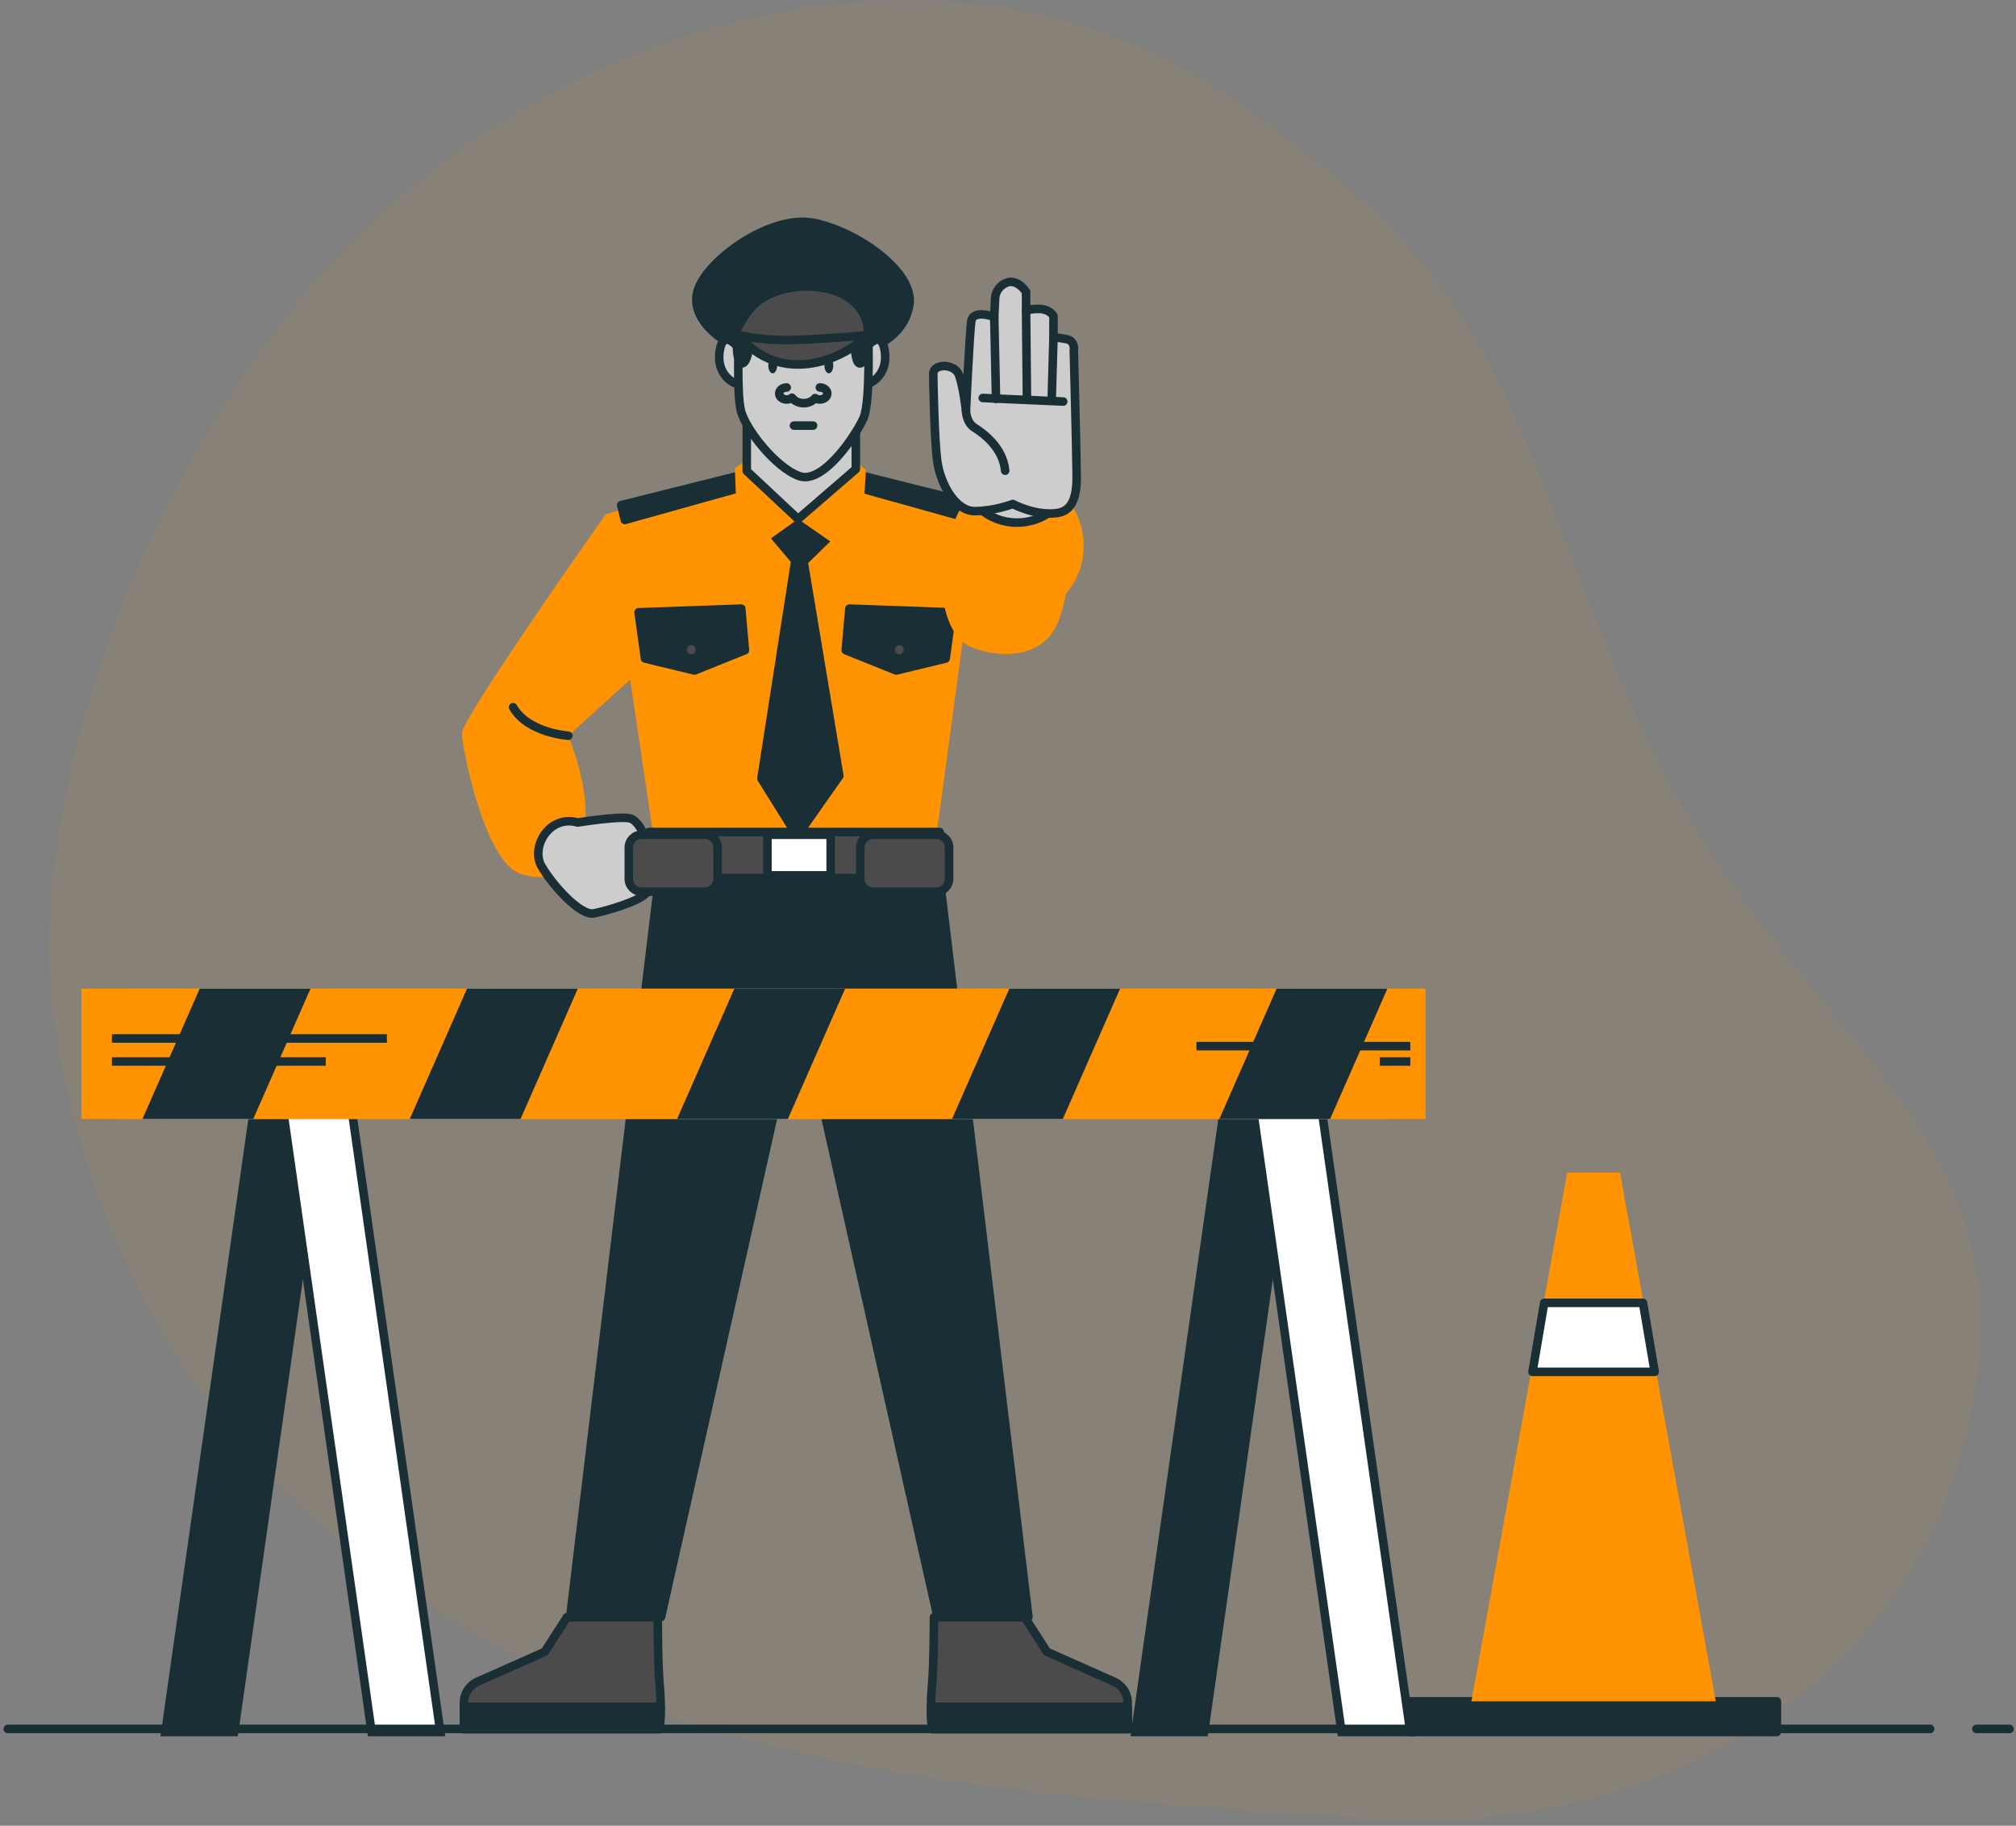 <?xml version="1.0" encoding="UTF-8"?>
<svg width="275px" height="249px" viewBox="0 0 275 249" version="1.1" xmlns="http://www.w3.org/2000/svg" xmlns:xlink="http://www.w3.org/1999/xlink">
    <rect x="0" y="0" width="275" height="249" fill="#808080" stroke="none"/>
    <!-- Generator: sketchtool 61 (101010) - https://sketch.com -->
    <title>481B50A5-4C6F-4CCC-AEAC-6D3CC1B2C951</title>
    <desc>Created with sketchtool.</desc>
    <defs>
        <polygon id="path-1" points="0 0.567 263.492 0.567 263.492 248.698 0 248.698"></polygon>
        <polygon id="path-3" points="0 0.567 263.492 0.567 263.492 248.698 0 248.698"></polygon>
        <path d="M273.815,1.358 L0,1.358 L273.815,1.358 Z" id="path-5"></path>
    </defs>
    <g id="UI-Design-" stroke="none" stroke-width="1" fill="none" fill-rule="evenodd">
        <g id="Access-Forbidden" transform="translate(-823, -246)">
            <g id="Group-2" transform="translate(546, 216)">
                <g id="Group-5" transform="translate(277, 29)">
                    <g id="Group-7" opacity="0.069" transform="translate(6.681, 0)">
                        <g id="Group-3" transform="translate(0, 0.52)">
                            <mask id="mask-2" fill="white">
                                <use xlink:href="#path-1"></use>
                            </mask>
                            <g id="Clip-2"></g>
                            <path d="M0.082,133.272 C0.082,133.272 1.607,180.401 41.084,211.812 C80.56,243.224 135.262,245.473 179.545,248.457 C223.83,251.441 257.843,226.458 262.969,188.693 C268.096,150.927 234.257,139.84 215.898,96.852 C197.539,53.862 199.173,39.731 160.326,13.291 C121.479,-13.15 60.71,3.086 28.849,48.382 C-3.011,93.678 0.082,133.272 0.082,133.272" id="Fill-1" fill="#FF9302" mask="url(#mask-2)"></path>
                        </g>
                        <g id="Group-6" transform="translate(0, 0.52)">
                            <mask id="mask-4" fill="white">
                                <use xlink:href="#path-3"></use>
                            </mask>
                            <g id="Clip-5"></g>
                            <path d="M0.082,133.272 C0.082,133.272 1.607,180.401 41.084,211.812 C80.56,243.224 135.262,245.473 179.545,248.457 C223.83,251.441 257.843,226.458 262.969,188.693 C268.096,150.927 234.257,139.84 215.898,96.852 C197.539,53.862 199.173,39.731 160.326,13.291 C121.479,-13.15 60.71,3.086 28.849,48.382 C-3.011,93.678 0.082,133.272 0.082,133.272" id="Fill-4" fill="#FF9302" mask="url(#mask-4)"></path>
                        </g>
                    </g>
                    <g id="Group-171" transform="translate(0.681, 11)">
                        <g id="Group-6" transform="translate(0, 0.523)">
                            <mask id="mask-6" fill="white">
                                <use xlink:href="#path-5"></use>
                            </mask>
                            <g id="Clip-4"></g>
                            <polygon id="Stroke-3" stroke="#1A2E35" stroke-width="1.166" stroke-linecap="round" stroke-linejoin="round" mask="url(#mask-6)" points="17.23 105.571 84.705 105.571 84.705 49.329 17.23 49.329"></polygon>
                            <path d="M57.984,72.684 C57.984,68.682 54.695,65.438 50.638,65.438 C46.581,65.438 43.292,68.682 43.292,72.684 C43.292,75.441 44.853,77.838 47.149,79.063 L45.915,91.837 L55.36,91.837 L54.126,79.063 C56.424,77.838 57.984,75.441 57.984,72.684 Z" id="Stroke-5" stroke="#1A2E35" stroke-width="1.166" stroke-linecap="round" stroke-linejoin="round" mask="url(#mask-6)"></path>
                        </g>
                        <polygon id="Fill-7" fill="#1A2E35" points="127.212 107.424 110.415 106.306 110.415 106.031 108.35 106.168 106.285 106.031 106.285 106.306 89.487 107.424 77.095 210.539 89.487 210.539 107.936 128.326 108.762 128.326 127.212 210.539 139.605 210.539"></polygon>
                        <polygon id="Stroke-8" stroke="#1A2E35" stroke-width="1.166" stroke-linecap="round" stroke-linejoin="round" points="127.212 107.424 110.415 106.306 110.415 106.031 108.35 106.168 106.285 106.031 106.285 106.306 89.487 107.424 77.095 210.539 89.487 210.539 107.936 128.326 108.762 128.326 127.212 210.539 139.605 210.539"></polygon>
                        <g id="Group-134" transform="translate(62, 19.523)">
                            <path d="M14.65,191.048 L11.622,195.765 L2.259,199.927 C2.259,199.927 0.607,200.76 0.607,202.702 L0.607,206.308 L27.317,206.308 C27.317,206.308 27.592,203.256 27.317,200.482 C27.042,197.708 27.042,191.048 27.042,191.048 L14.65,191.048 Z" id="Fill-9" fill="#4B4B4B"></path>
                            <path d="M14.65,191.048 L11.622,195.765 L2.259,199.927 C2.259,199.927 0.607,200.76 0.607,202.702 L0.607,206.308 L27.317,206.308 C27.317,206.308 27.592,203.256 27.317,200.482 C27.042,197.708 27.042,191.048 27.042,191.048 L14.65,191.048 Z" id="Stroke-11" stroke="#1A2E35" stroke-width="1.166" stroke-linecap="round" stroke-linejoin="round"></path>
                            <path d="M0.607,203.257 L0.607,206.309 L27.317,206.309 C27.317,206.309 27.436,204.967 27.438,203.257 L0.607,203.257 Z" id="Fill-13" fill="#1A2E35"></path>
                            <path d="M0.607,203.257 L0.607,206.309 L27.317,206.309 C27.317,206.309 27.436,204.967 27.438,203.257 L0.607,203.257 Z" id="Stroke-15" stroke="#1A2E35" stroke-width="1.166" stroke-linecap="round" stroke-linejoin="round"></path>
                            <path d="M77.105,191.048 L80.134,195.765 L89.496,199.927 C89.496,199.927 91.148,200.76 91.148,202.702 L91.148,206.308 L64.439,206.308 C64.439,206.308 64.164,203.256 64.439,200.482 C64.714,197.708 64.714,191.048 64.714,191.048 L77.105,191.048 Z" id="Fill-17" fill="#4B4B4B"></path>
                            <path d="M77.105,191.048 L80.134,195.765 L89.496,199.927 C89.496,199.927 91.148,200.76 91.148,202.702 L91.148,206.308 L64.439,206.308 C64.439,206.308 64.164,203.256 64.439,200.482 C64.714,197.708 64.714,191.048 64.714,191.048 L77.105,191.048 Z" id="Stroke-19" stroke="#1A2E35" stroke-width="1.166" stroke-linecap="round" stroke-linejoin="round"></path>
                            <path d="M91.148,203.257 L91.148,206.309 L64.439,206.309 C64.439,206.309 64.319,204.967 64.318,203.257 L91.148,203.257 Z" id="Fill-21" fill="#1A2E35"></path>
                            <path d="M91.148,203.257 L91.148,206.309 L64.439,206.309 C64.439,206.309 64.319,204.967 64.318,203.257 L91.148,203.257 Z" id="Stroke-23" stroke="#1A2E35" stroke-width="1.166" stroke-linecap="round" stroke-linejoin="round"></path>
                            <path d="M19.927,40.633 C19.927,40.633 0.332,68.414 0.332,70.448 C0.332,72.483 3.453,88.206 8.409,89.686 C13.365,91.165 16.119,88.575 17.037,83.396 C17.954,78.218 14.834,70.819 14.834,70.819 L24.012,62.495 L19.927,40.633 Z" id="Fill-25" fill="#FF9302"></path>
                            <path d="M16.119,82.657 C16.119,82.657 21.809,81.732 23.278,82.101 C24.746,82.472 25.848,85.986 25.848,85.986 C25.848,85.986 26.399,91.165 25.481,92.275 C24.563,93.385 20.158,94.68 18.322,95.05 C16.486,95.42 12.631,91.165 11.162,88.575 C9.694,85.986 12.264,81.547 16.119,82.657" id="Fill-27" fill="#CDCDCD"></path>
                            <path d="M16.119,82.657 C16.119,82.657 21.809,81.732 23.278,82.101 C24.746,82.472 25.848,85.986 25.848,85.986 C25.848,85.986 26.399,91.165 25.481,92.275 C24.563,93.385 20.158,94.68 18.322,95.05 C16.486,95.42 12.631,91.165 11.162,88.575 C9.694,85.986 12.264,81.547 16.119,82.657 Z" id="Stroke-29" stroke="#1A2E35" stroke-width="1.166" stroke-linecap="round" stroke-linejoin="round"></path>
                            <polygon id="Fill-31" fill="#FF9302" points="24.053 39.373 19.927 40.633 26.429 84.349 65.063 84.349 70.94 40.884 65.688 38.869 46.308 34.586"></polygon>
                            <polygon id="Fill-33" fill="#1A2E35" points="67.189 53.987 66.314 60.287 59.562 61.924 52.685 59.152 53.185 53.483"></polygon>
                            <polygon id="Stroke-35" stroke="#1A2E35" stroke-width="1.166" stroke-linecap="round" stroke-linejoin="round" points="67.189 53.987 66.314 60.287 59.562 61.924 52.685 59.152 53.185 53.483"></polygon>
                            <path d="M58.812,59.089 C58.812,58.428 59.343,57.893 59.999,57.893 C60.655,57.893 61.187,58.428 61.187,59.089 C61.187,59.75 60.655,60.286 59.999,60.286 C59.343,60.286 58.812,59.75 58.812,59.089" id="Fill-37" fill="#4B4B4B"></path>
                            <path d="M58.812,59.089 C58.812,58.428 59.343,57.893 59.999,57.893 C60.655,57.893 61.187,58.428 61.187,59.089 C61.187,59.75 60.655,60.286 59.999,60.286 C59.343,60.286 58.812,59.75 58.812,59.089 Z" id="Stroke-39" stroke="#1A2E35" stroke-width="1.166" stroke-linecap="round" stroke-linejoin="round"></path>
                            <polygon id="Fill-41" fill="#1A2E35" points="42.183 42.648 45.809 46.932 41.183 76.664 46.058 84.476 51.81 76.286 46.934 47.058 51.06 43.027 46.684 37.357"></polygon>
                            <polygon id="Stroke-43" stroke="#1A2E35" stroke-width="1.166" stroke-linecap="round" stroke-linejoin="round" points="42.183 42.648 45.809 46.932 41.183 76.664 46.058 84.476 51.81 76.286 46.934 47.058 51.06 43.027 46.684 37.357"></polygon>
                            <polygon id="Fill-45" fill="#1A2E35" points="38.682 35.216 22.053 39.373 22.553 41.389 38.807 36.853"></polygon>
                            <polygon id="Stroke-47" stroke="#1A2E35" stroke-width="1.166" stroke-linecap="round" stroke-linejoin="round" points="38.682 35.216 22.053 39.373 22.553 41.389 38.807 36.853"></polygon>
                            <polygon id="Fill-49" fill="#1A2E35" points="52.31 34.711 68.939 38.869 68.439 40.885 52.185 36.35"></polygon>
                            <polygon id="Stroke-51" stroke="#1A2E35" stroke-width="1.166" stroke-linecap="round" stroke-linejoin="round" points="52.31 34.711 68.939 38.869 68.439 40.885 52.185 36.35"></polygon>
                            <path d="M68.939,38.869 C68.939,38.869 75.229,40.298 79.084,42.518 C82.938,44.738 83.857,49.732 81.653,55.281 C79.451,60.83 72.658,60.09 69.538,58.61 C66.417,57.13 65.499,51.582 66.05,49.177" id="Fill-53" fill="#FF9302"></path>
                            <polygon id="Fill-55" fill="#FF9302" points="39.432 33.074 37.557 34.334 38.056 47.058 46.183 41.263 54.686 47.184 55.436 34.585 53.185 32.696"></polygon>
                            <path d="M55.857,17.94 C55.857,17.94 60.475,16.808 61.348,12.156 C62.222,7.502 53.86,1.844 48.119,0.838 C42.379,-0.168 33.892,5.868 32.52,10.018 C31.146,14.167 36.513,18.317 42.254,19.198 C47.995,20.078 55.857,17.94 55.857,17.94" id="Fill-57" fill="#1A2E35"></path>
                            <path d="M55.857,17.94 C55.857,17.94 60.475,16.808 61.348,12.156 C62.222,7.502 53.86,1.844 48.119,0.838 C42.379,-0.168 33.892,5.868 32.52,10.018 C31.146,14.167 36.513,18.317 42.254,19.198 C47.995,20.078 55.857,17.94 55.857,17.94 Z" id="Stroke-59" stroke="#1A2E35" stroke-width="1.166" stroke-linecap="round" stroke-linejoin="round"></path>
                            <path d="M38.635,18.695 C38.635,18.695 36.139,14.796 35.515,18.191 C34.891,21.587 37.511,23.096 38.635,22.97 C39.758,22.844 38.635,18.695 38.635,18.695" id="Fill-61" fill="#CDCDCD"></path>
                            <path d="M38.635,18.695 C38.635,18.695 36.139,14.796 35.515,18.191 C34.891,21.587 37.511,23.096 38.635,22.97 C39.758,22.844 38.635,18.695 38.635,18.695 Z" id="Stroke-63" stroke="#1A2E35" stroke-width="1.166" stroke-linecap="round" stroke-linejoin="round"></path>
                            <path d="M54.859,18.695 C54.859,18.695 57.354,14.796 57.979,18.191 C58.602,21.587 55.981,23.096 54.859,22.97 C53.735,22.844 54.859,18.695 54.859,18.695" id="Fill-65" fill="#CDCDCD"></path>
                            <path d="M54.859,18.695 C54.859,18.695 57.354,14.796 57.979,18.191 C58.602,21.587 55.981,23.096 54.859,22.97 C53.735,22.844 54.859,18.695 54.859,18.695 Z" id="Stroke-67" stroke="#1A2E35" stroke-width="1.166" stroke-linecap="round" stroke-linejoin="round"></path>
                            <polygon id="Fill-69" fill="#CDCDCD" points="39.182 26.397 39.182 34.712 46.184 41.263 54.06 34.459 54.06 26.648"></polygon>
                            <polygon id="Stroke-71" stroke="#1A2E35" stroke-width="1.166" stroke-linecap="round" stroke-linejoin="round" points="39.182 26.397 39.182 34.712 46.184 41.263 54.06 34.459 54.06 26.648"></polygon>
                            <path d="M38.136,16.18 C38.136,16.18 37.761,23.976 38.385,26.491 C39.009,29.005 43.127,34.287 46.372,35.419 C49.617,36.551 54.11,29.76 55.108,27.497 C56.107,25.233 55.733,15.676 55.733,15.676 C55.733,15.676 54.359,12.407 51.614,11.401 C48.868,10.395 40.382,8.634 38.136,16.18" id="Fill-73" fill="#CDCDCD"></path>
                            <path d="M38.136,16.18 C38.136,16.18 37.761,23.976 38.385,26.491 C39.009,29.005 43.127,34.287 46.372,35.419 C49.617,36.551 54.11,29.76 55.108,27.497 C56.107,25.233 55.733,15.676 55.733,15.676 C55.733,15.676 54.359,12.407 51.614,11.401 C48.868,10.395 40.382,8.634 38.136,16.18 Z" id="Stroke-75" stroke="#1A2E35" stroke-width="1.166" stroke-linecap="round" stroke-linejoin="round"></path>
                            <path d="M43.327,20.318 C43.327,20.913 43.057,21.394 42.724,21.394 C42.391,21.394 42.121,20.913 42.121,20.318 C42.121,19.725 42.391,19.243 42.724,19.243 C43.057,19.243 43.327,19.725 43.327,20.318" id="Fill-77" fill="#1A2E35"></path>
                            <path d="M50.985,20.318 C50.985,20.913 50.714,21.394 50.382,21.394 C50.048,21.394 49.778,20.913 49.778,20.318 C49.778,19.725 50.048,19.243 50.382,19.243 C50.714,19.243 50.985,19.725 50.985,20.318" id="Fill-79" fill="#1A2E35"></path>
                            <g id="Group-84" transform="translate(43.284, 22.853)">
                                <path d="M1.344,0.47 C0.782,0.47 0.326,0.838 0.326,1.291 C0.326,1.745 0.782,2.112 1.344,2.112 C1.628,2.112 1.884,2.018 2.068,1.867 C2.391,2.309 2.981,2.609 3.663,2.609 C4.318,2.609 4.892,2.334 5.222,1.92 C5.399,2.038 5.622,2.112 5.869,2.112 C6.431,2.112 6.887,1.745 6.887,1.291 C6.887,0.838 6.431,0.47 5.869,0.47" id="Fill-81" fill="#CDCDCD"></path>
                                <path d="M1.344,0.47 C0.782,0.47 0.326,0.838 0.326,1.291 C0.326,1.745 0.782,2.112 1.344,2.112 C1.628,2.112 1.884,2.018 2.068,1.867 C2.391,2.309 2.981,2.609 3.663,2.609 C4.318,2.609 4.892,2.334 5.222,1.92 C5.399,2.038 5.622,2.112 5.869,2.112 C6.431,2.112 6.887,1.745 6.887,1.291 C6.887,0.838 6.431,0.47 5.869,0.47" id="Stroke-83" stroke="#1A2E35" stroke-width="1.166" stroke-linecap="round" stroke-linejoin="round"></path>
                            </g>
                            <g id="Group-88" transform="translate(45.246, 28.125)">
                                <line x1="0.376" y1="0.397" x2="2.984" y2="0.397" id="Fill-85" fill="#CDCDCD"></line>
                                <line x1="0.376" y1="0.397" x2="2.984" y2="0.397" id="Stroke-87" stroke="#1A2E35" stroke-width="1.166" stroke-linecap="round" stroke-linejoin="round"></line>
                            </g>
                            <path d="M37.851,18.074 C37.851,18.074 37.944,20.599 38.779,19.944 C39.615,19.29 39.893,14.988 39.15,14.426 C38.408,13.865 37.851,16.765 37.851,18.074" id="Fill-89" fill="#1A2E35"></path>
                            <path d="M37.851,18.074 C37.851,18.074 37.944,20.599 38.779,19.944 C39.615,19.29 39.893,14.988 39.15,14.426 C38.408,13.865 37.851,16.765 37.851,18.074 Z" id="Stroke-91" stroke="#1A2E35" stroke-width="1.166" stroke-linecap="round" stroke-linejoin="round"></path>
                            <path d="M53.96,18.074 C53.96,18.074 54.053,20.599 54.888,19.944 C55.723,19.29 56.002,14.988 55.259,14.426 C54.517,13.865 53.96,16.765 53.96,18.074" id="Fill-93" fill="#1A2E35"></path>
                            <path d="M53.96,18.074 C53.96,18.074 54.053,20.599 54.888,19.944 C55.723,19.29 56.002,14.988 55.259,14.426 C54.517,13.865 53.96,16.765 53.96,18.074 Z" id="Stroke-95" stroke="#1A2E35" stroke-width="1.166" stroke-linecap="round" stroke-linejoin="round"></path>
                            <path d="M37.851,16.016 C37.851,16.016 38.133,16.243 38.127,16.357 C39.335,17.017 42.116,18.23 46.614,18.475 C50.476,18.685 53.785,17.302 55.75,16.216 C55.74,15.877 55.732,15.677 55.732,15.676 C55.618,12.727 53.447,10.767 50.757,10.013 C48.186,9.291 45.234,9.413 42.753,10.415 C41.469,10.932 40.3,11.714 39.443,12.818 C39.157,13.186 37.394,15.648 37.851,16.016" id="Fill-97" fill="#4B4B4B"></path>
                            <path d="M37.851,16.016 C37.851,16.016 38.133,16.243 38.127,16.357 C39.335,17.017 42.116,18.23 46.614,18.475 C50.476,18.685 53.785,17.302 55.75,16.216 C55.74,15.877 55.732,15.677 55.732,15.676 C55.618,12.727 53.447,10.767 50.757,10.013 C48.186,9.291 45.234,9.413 42.753,10.415 C41.469,10.932 40.3,11.714 39.443,12.818 C39.157,13.186 37.394,15.648 37.851,16.016 Z" id="Stroke-99" stroke="#1A2E35" stroke-width="1.166" stroke-linecap="round" stroke-linejoin="round"></path>
                            <path d="M38.136,16.18 C38.136,16.18 41.256,17.06 46.622,16.808 C51.988,16.556 55.724,16.18 55.724,16.18 C55.724,16.18 52.065,19.924 46.699,20.175 C40.898,20.447 38.136,16.18 38.136,16.18" id="Fill-101" fill="#4B4B4B"></path>
                            <path d="M38.136,16.18 C38.136,16.18 41.256,17.06 46.622,16.808 C51.988,16.556 55.724,16.18 55.724,16.18 C55.724,16.18 52.065,19.924 46.699,20.175 C40.898,20.447 38.136,16.18 38.136,16.18 Z" id="Stroke-103" stroke="#1A2E35" stroke-width="1.166" stroke-linecap="round" stroke-linejoin="round"></path>
                            <polygon id="Fill-105" fill="#1A2E35" points="24.428 53.987 25.303 60.287 32.055 61.924 38.932 59.152 38.432 53.483"></polygon>
                            <polygon id="Stroke-107" stroke="#1A2E35" stroke-width="1.166" stroke-linecap="round" stroke-linejoin="round" points="24.428 53.987 25.303 60.287 32.055 61.924 38.932 59.152 38.432 53.483"></polygon>
                            <path d="M32.805,59.089 C32.805,58.428 32.274,57.893 31.618,57.893 C30.962,57.893 30.43,58.428 30.43,59.089 C30.43,59.75 30.962,60.286 31.618,60.286 C32.274,60.286 32.805,59.75 32.805,59.089" id="Fill-109" fill="#4B4B4B"></path>
                            <path d="M32.805,59.089 C32.805,58.428 32.274,57.893 31.618,57.893 C30.962,57.893 30.43,58.428 30.43,59.089 C30.43,59.75 30.962,60.286 31.618,60.286 C32.274,60.286 32.805,59.75 32.805,59.089 Z" id="Stroke-111" stroke="#1A2E35" stroke-width="1.166" stroke-linecap="round" stroke-linejoin="round"></path>
                            <polygon id="Fill-113" fill="#4B4B4B" points="25.848 90.24 65.499 90.24 65.499 83.951 25.848 83.951"></polygon>
                            <polygon id="Stroke-115" stroke="#1A2E35" stroke-width="1.166" stroke-linecap="round" stroke-linejoin="round" points="25.848 90.24 65.499 90.24 65.499 83.951 25.848 83.951"></polygon>
                            <path d="M33.466,92.09 L24.839,92.09 C23.875,92.09 23.095,91.303 23.095,90.333 L23.095,86.078 C23.095,85.108 23.875,84.322 24.838,84.322 L33.466,84.322 C34.429,84.322 35.21,85.108 35.21,86.078 L35.21,90.333 C35.21,91.303 34.429,92.09 33.466,92.09" id="Fill-116" fill="#4B4B4B"></path>
                            <path d="M33.466,92.09 L24.839,92.09 C23.875,92.09 23.095,91.303 23.095,90.333 L23.095,86.078 C23.095,85.108 23.875,84.322 24.838,84.322 L33.466,84.322 C34.429,84.322 35.21,85.108 35.21,86.078 L35.21,90.333 C35.21,91.303 34.429,92.09 33.466,92.09 Z" id="Stroke-117" stroke="#1A2E35" stroke-width="1.166" stroke-linecap="round" stroke-linejoin="round"></path>
                            <path d="M65.04,92.09 L56.412,92.09 C55.449,92.09 54.669,91.303 54.669,90.333 L54.669,86.078 C54.669,85.108 55.449,84.322 56.412,84.322 L65.04,84.322 C66.004,84.322 66.784,85.108 66.784,86.078 L66.784,90.333 C66.784,91.303 66.004,92.09 65.04,92.09" id="Fill-118" fill="#4B4B4B"></path>
                            <path d="M65.04,92.09 L56.412,92.09 C55.449,92.09 54.669,91.303 54.669,90.333 L54.669,86.078 C54.669,85.108 55.449,84.322 56.412,84.322 L65.04,84.322 C66.004,84.322 66.784,85.108 66.784,86.078 L66.784,90.333 C66.784,91.303 66.004,92.09 65.04,92.09 Z" id="Stroke-119" stroke="#1A2E35" stroke-width="1.166" stroke-linecap="round" stroke-linejoin="round"></path>
                            <polygon id="Fill-120" fill="#FFFFFF" points="42.002 89.87 50.63 89.87 50.63 84.322 42.002 84.322"></polygon>
                            <polygon id="Stroke-121" stroke="#1A2E35" stroke-width="1.166" stroke-linecap="round" stroke-linejoin="round" points="42.002 89.87 50.63 89.87 50.63 84.322 42.002 84.322"></polygon>
                            <path d="M14.834,70.818 C14.834,70.818 9.327,70.448 7.308,66.934" id="Stroke-122" stroke="#1A2E35" stroke-width="1.166" stroke-linecap="round" stroke-linejoin="round"></path>
                            <path d="M85.141,44.923 C85.141,50.235 81.072,54.541 76.054,54.541 C71.036,54.541 66.968,50.235 66.968,44.923 C66.968,39.611 71.036,35.304 76.054,35.304 C81.072,35.304 85.141,39.611 85.141,44.923" id="Fill-123" fill="#FF9302"></path>
                            <path d="M83.169,40.051 C83.169,43.599 79.984,46.475 76.054,46.475 C72.125,46.475 68.94,43.599 68.94,40.051 C68.94,36.503 72.125,33.627 76.054,33.627 C79.984,33.627 83.169,36.503 83.169,40.051" id="Fill-124" fill="#FF9302"></path>
                            <path d="M83.169,35.327 C83.169,38.875 79.984,41.751 76.054,41.751 C72.125,41.751 68.94,38.875 68.94,35.327 C68.94,31.78 72.125,28.903 76.054,28.903 C79.984,28.903 83.169,31.78 83.169,35.327" id="Fill-125" fill="#CDCDCD"></path>
                            <path d="M83.169,35.327 C83.169,38.875 79.984,41.751 76.054,41.751 C72.125,41.751 68.94,38.875 68.94,35.327 C68.94,31.78 72.125,28.903 76.054,28.903 C79.984,28.903 83.169,31.78 83.169,35.327 Z" id="Stroke-126" stroke="#1A2E35" stroke-width="1.166" stroke-linecap="round" stroke-linejoin="round"></path>
                            <path d="M64.624,21.476 C64.624,21.476 64.745,30.953 65.227,33.747 C65.709,36.542 67.638,40.187 70.291,40.187 C72.944,40.187 75.476,39.214 75.476,39.214 C75.476,39.214 78.611,40.916 81.626,40.429 C84.64,39.944 84.158,35.691 84.158,33.869 C84.158,32.046 83.796,18.317 83.796,18.317 C83.796,18.317 84.037,16.981 82.831,16.738 C81.626,16.495 81.023,16.495 81.023,16.495 L81.023,13.579 C81.023,13.579 80.54,12.607 78.973,12.607 C77.405,12.607 77.285,12.971 77.285,12.971 L77.285,10.299 C77.285,10.299 75.982,8.17 74.27,9.205 C73.065,9.934 73.065,11.149 73.065,11.149 L72.944,13.701 C72.944,13.701 70.05,12.607 69.809,14.308 C69.568,16.009 69.085,26.458 69.085,26.458 C69.085,26.458 68.724,23.177 68.121,21.598 C67.518,20.019 64.624,20.019 64.624,21.476" id="Fill-127" fill="#CDCDCD"></path>
                            <path d="M64.624,21.476 C64.624,21.476 64.745,30.953 65.227,33.747 C65.709,36.542 67.638,40.187 70.291,40.187 C72.944,40.187 75.476,39.214 75.476,39.214 C75.476,39.214 78.611,40.916 81.626,40.429 C84.64,39.944 84.158,35.691 84.158,33.869 C84.158,32.046 83.796,18.317 83.796,18.317 C83.796,18.317 84.037,16.981 82.831,16.738 C81.626,16.495 81.023,16.495 81.023,16.495 L81.023,13.579 C81.023,13.579 80.54,12.607 78.973,12.607 C77.405,12.607 77.285,12.971 77.285,12.971 L77.285,10.299 C77.285,10.299 75.982,8.17 74.27,9.205 C73.065,9.934 73.065,11.149 73.065,11.149 L72.944,13.701 C72.944,13.701 70.05,12.607 69.809,14.308 C69.568,16.009 69.085,26.458 69.085,26.458 C69.085,26.458 68.724,23.177 68.121,21.598 C67.518,20.019 64.624,20.019 64.624,21.476 Z" id="Stroke-128" stroke="#1A2E35" stroke-width="1.166" stroke-linecap="round" stroke-linejoin="round"></path>
                            <line x1="72.944" y1="13.701" x2="73.185" y2="24.878" id="Stroke-129" stroke="#1A2E35" stroke-width="1.166" stroke-linecap="round" stroke-linejoin="round"></line>
                            <line x1="77.284" y1="12.971" x2="77.405" y2="24.999" id="Stroke-130" stroke="#1A2E35" stroke-width="1.166" stroke-linecap="round" stroke-linejoin="round"></line>
                            <line x1="81.023" y1="16.495" x2="80.782" y2="24.878" id="Stroke-131" stroke="#1A2E35" stroke-width="1.166" stroke-linecap="round" stroke-linejoin="round"></line>
                            <line x1="71.376" y1="24.756" x2="82.349" y2="25.243" id="Stroke-132" stroke="#1A2E35" stroke-width="1.166" stroke-linecap="round" stroke-linejoin="round"></line>
                            <path d="M69.086,26.458 C69.086,26.458 69.074,28.072 70.265,28.822 C71.457,29.572 74.137,31.523 74.435,34.673" id="Stroke-133" stroke="#1A2E35" stroke-width="1.166" stroke-linecap="round" stroke-linejoin="round"></path>
                        </g>
                        <polygon id="Fill-135" fill="#1A2E35" points="31.255 226.215 21.878 226.215 34.38 138.428 43.757 138.428"></polygon>
                        <polygon id="Stroke-136" stroke="#1A2E35" stroke-width="1.166" points="31.255 226.215 21.878 226.215 34.38 138.428 43.757 138.428"></polygon>
                        <polygon id="Fill-138" fill="#FFFFFF" points="50.008 226.215 59.384 226.215 46.882 138.428 37.506 138.428"></polygon>
                        <polygon id="Stroke-139" stroke="#1A2E35" stroke-width="1.166" points="50.008 226.215 59.384 226.215 46.882 138.428 37.506 138.428"></polygon>
                        <polygon id="Fill-141" fill="#1A2E35" points="163.566 226.215 154.19 226.215 166.692 138.428 176.068 138.428"></polygon>
                        <polygon id="Stroke-142" stroke="#1A2E35" stroke-width="1.166" points="163.566 226.215 154.19 226.215 166.692 138.428 176.068 138.428"></polygon>
                        <polygon id="Fill-144" fill="#FFFFFF" points="182.319 226.215 191.696 226.215 179.194 138.428 169.817 138.428"></polygon>
                        <polygon id="Stroke-145" stroke="#1A2E35" stroke-width="1.166" points="182.319 226.215 191.696 226.215 179.194 138.428 169.817 138.428"></polygon>
                        <polygon id="Fill-147" fill="#FF9302" points="10.418 142.609 188.57 142.609 188.57 124.842 10.418 124.842"></polygon>
                        <polygon id="Fill-148" fill="#FF9302" points="15.627 142.609 193.779 142.609 193.779 124.842 15.627 124.842"></polygon>
                        <polygon id="Fill-149" fill="#1A2E35" points="18.753 142.609 33.865 142.609 41.673 124.842 26.561 124.842"></polygon>
                        <polygon id="Fill-150" fill="#1A2E35" points="78.137 124.842 63.025 124.842 55.217 142.609 70.328 142.609"></polygon>
                        <polygon id="Fill-151" fill="#1A2E35" points="188.57 124.842 173.459 124.842 165.65 142.609 180.762 142.609"></polygon>
                        <polygon id="Fill-152" fill="#1A2E35" points="152.106 124.842 136.995 124.842 129.186 142.609 144.298 142.609"></polygon>
                        <polygon id="Fill-153" fill="#1A2E35" points="114.601 124.842 99.489 124.842 91.681 142.609 106.793 142.609"></polygon>
                        <line x1="191.696" y1="132.681" x2="162.525" y2="132.681" id="Stroke-154" stroke="#1A2E35" stroke-width="1.166"></line>
                        <line x1="191.696" y1="134.771" x2="187.529" y2="134.771" id="Stroke-155" stroke="#1A2E35" stroke-width="1.166"></line>
                        <line x1="14.586" y1="134.771" x2="43.757" y2="134.771" id="Stroke-156" stroke="#1A2E35" stroke-width="1.166"></line>
                        <line x1="14.586" y1="131.635" x2="52.091" y2="131.635" id="Stroke-157" stroke="#1A2E35" stroke-width="1.166"></line>
                        <polygon id="Fill-158" fill="#1A2E35" points="191.696 226.215 241.703 226.215 241.703 222.035 191.696 222.035"></polygon>
                        <polygon id="Stroke-159" stroke="#1A2E35" stroke-width="1.166" stroke-linecap="round" stroke-linejoin="round" points="191.696 226.215 241.703 226.215 241.703 222.035 191.696 222.035"></polygon>
                        <polygon id="Fill-161" fill="#FF9302" points="233.369 222.035 200.03 222.035 213.099 149.924 220.3 149.924"></polygon>
                        <polygon id="Fill-162" fill="#FFFFFF" points="208.365 177.097 225.034 177.097 223.438 167.691 209.961 167.691"></polygon>
                        <polygon id="Stroke-163" stroke="#1A2E35" stroke-width="1.166" stroke-linecap="round" stroke-linejoin="round" points="208.365 177.097 225.034 177.097 223.438 167.691 209.961 167.691"></polygon>
                        <line x1="228.16" y1="209.494" x2="229.202" y2="214.72" id="Fill-164" fill="#FF9302"></line>
                        <line x1="218.783" y1="154.105" x2="227.118" y2="204.269" id="Fill-165" fill="#FF9302"></line>
                        <g id="Group-170" transform="translate(0, 225.17)" stroke="#1A2E35" stroke-linecap="round" stroke-linejoin="round" stroke-width="1.166">
                            <line x1="268.914" y1="0.63" x2="273.434" y2="0.63" id="Stroke-166"></line>
                            <line x1="0.381" y1="0.63" x2="262.605" y2="0.63" id="Stroke-168"></line>
                        </g>
                    </g>
                </g>
            </g>
        </g>
    </g>
</svg>